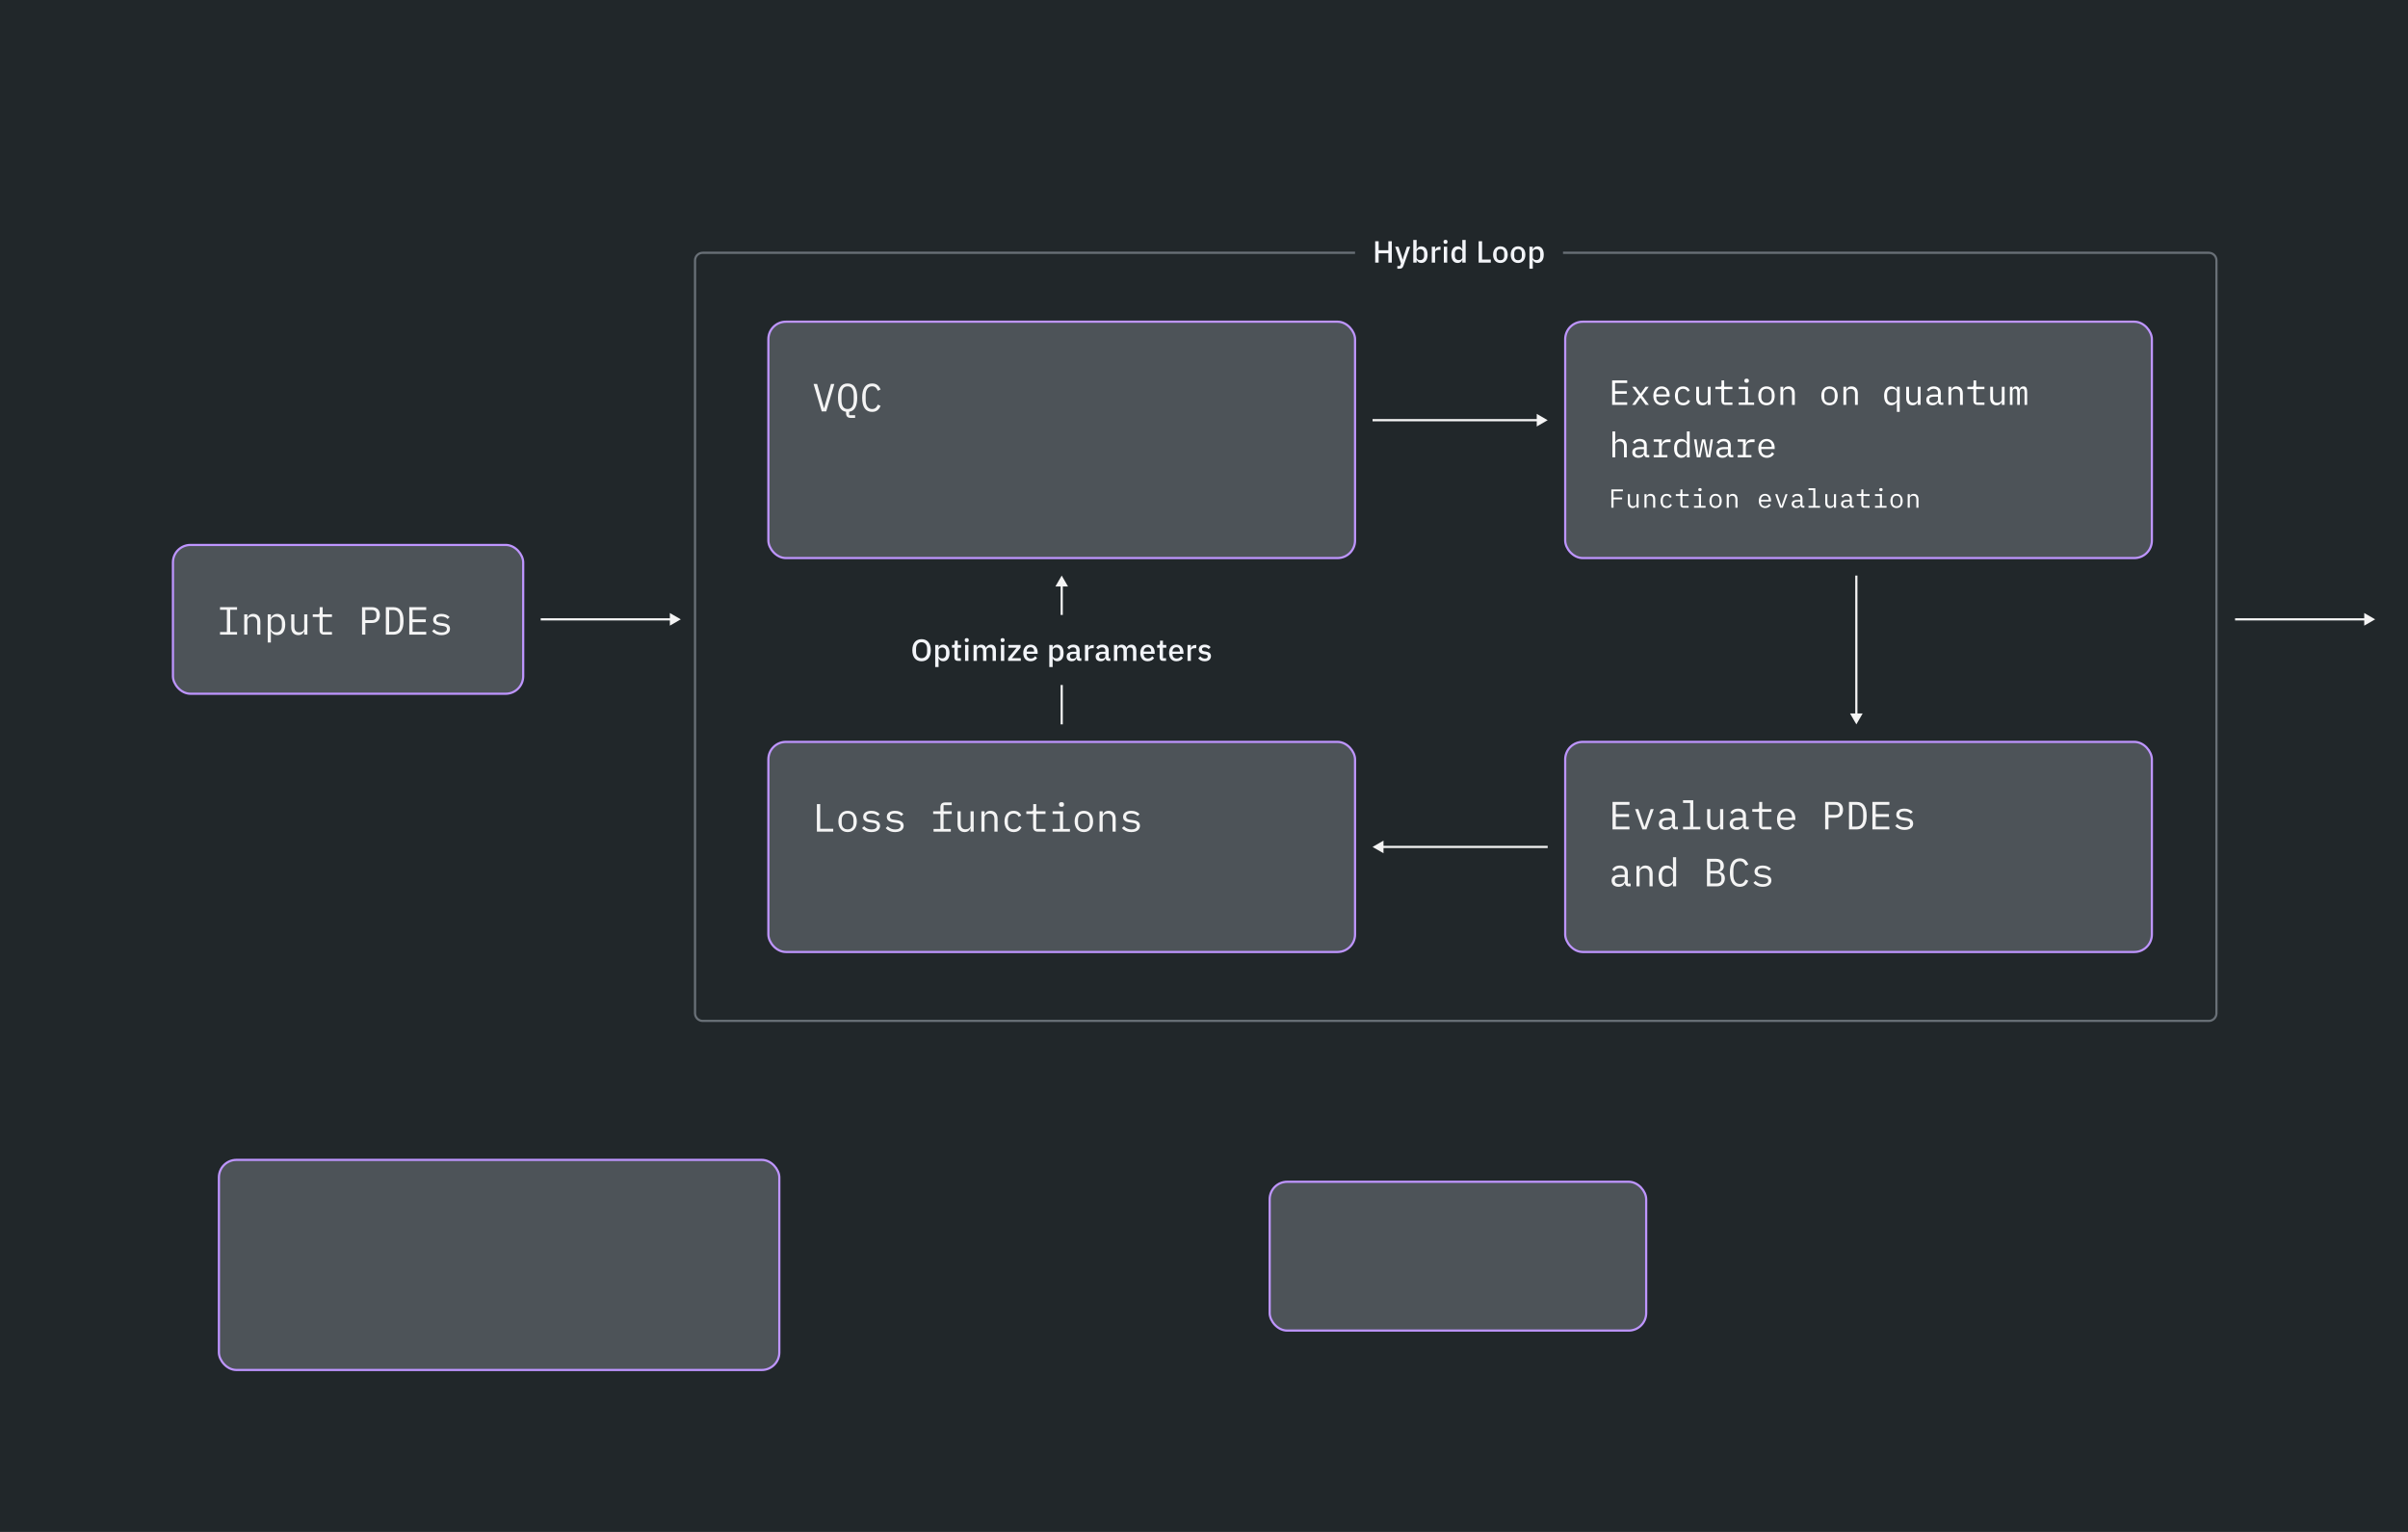 <svg xmlns="http://www.w3.org/2000/svg" width="1100" height="700" viewBox="0 0 1100 700" fill="none">
<rect width="1100" height="700" fill="#21272A"/>
<rect x="79" y="249" width="160" height="68" rx="8" fill="#4D5358"/>
<rect x="79" y="249" width="160" height="68" rx="8" stroke="#BE95FF"/>
<path d="M108.288 290H100.512V288.794H103.644V278.642H100.512V277.436H108.288V278.642H105.156V288.794H108.288V290ZM112.997 290H111.557V280.712H112.997V282.224H113.069C113.465 281.306 114.185 280.496 115.715 280.496C117.659 280.496 118.937 281.792 118.937 284.042V290H117.497V284.294C117.497 282.602 116.723 281.774 115.301 281.774C114.149 281.774 112.997 282.332 112.997 283.556V290ZM122.296 293.6V280.712H123.736V282.224H123.808C124.402 281.09 125.374 280.496 126.67 280.496C128.938 280.496 130.306 282.314 130.306 285.356C130.306 288.398 128.938 290.216 126.67 290.216C125.374 290.216 124.402 289.622 123.808 288.488H123.736V293.6H122.296ZM126.112 288.938C127.786 288.938 128.758 287.822 128.758 286.148V284.564C128.758 282.89 127.786 281.774 126.112 281.774C124.834 281.774 123.736 282.44 123.736 283.682V287.03C123.736 288.272 124.834 288.938 126.112 288.938ZM138.975 290V288.488H138.903C138.507 289.406 137.787 290.216 136.257 290.216C134.313 290.216 133.035 288.92 133.035 286.67V280.712H134.475V286.418C134.475 288.11 135.249 288.938 136.671 288.938C137.823 288.938 138.975 288.38 138.975 287.156V280.712H140.415V290H138.975ZM151.64 290H148.022C146.618 290 145.97 289.118 145.97 287.876V281.936H142.874V280.712H145.178C145.79 280.712 146.024 280.496 146.024 279.866V277.436H147.41V280.712H151.64V281.936H147.41V288.776H151.64V290ZM166.89 290H165.378V277.436H169.95C172.272 277.436 173.532 278.786 173.532 281.054C173.532 283.322 172.272 284.672 169.95 284.672H166.89V290ZM166.89 278.75V283.358H169.914C171.174 283.358 171.93 282.692 171.93 281.522V280.586C171.93 279.416 171.174 278.75 169.914 278.75H166.89ZM176.261 290V277.436H179.771C182.831 277.436 184.343 279.596 184.343 283.718C184.343 287.84 182.831 290 179.771 290H176.261ZM177.773 288.686H179.699C181.697 288.686 182.741 287.21 182.741 284.69V282.746C182.741 280.226 181.697 278.75 179.699 278.75H177.773V288.686ZM194.704 290H186.964V277.436H194.704V278.75H188.476V282.98H194.488V284.294H188.476V288.686H194.704V290ZM201.645 290.216C199.701 290.216 198.315 289.496 197.343 288.398L198.315 287.552C199.197 288.488 200.205 289.01 201.681 289.01C203.121 289.01 204.147 288.506 204.147 287.408C204.147 286.436 203.355 286.184 202.509 286.058L201.051 285.842C199.737 285.644 197.865 285.284 197.865 283.268C197.865 281.414 199.449 280.496 201.609 280.496C203.283 280.496 204.507 281.054 205.389 281.99L204.453 282.872C204.021 282.35 203.193 281.702 201.555 281.702C200.097 281.702 199.287 282.224 199.287 283.178C199.287 284.15 200.097 284.402 200.925 284.528L202.383 284.744C203.715 284.942 205.569 285.302 205.569 287.318C205.569 289.154 204.021 290.216 201.645 290.216Z" fill="#F4F4F4"/>
<rect x="351" y="147" width="268" height="108" rx="8" fill="#4D5358"/>
<rect x="351" y="147" width="268" height="108" rx="8" stroke="#BE95FF"/>
<path d="M377.426 188H375.374L371.648 175.436H373.25L375.032 181.718L376.382 186.47H376.472L377.822 181.718L379.604 175.436H381.152L377.426 188ZM390.631 189.728V190.952H388.525C387.121 190.952 386.473 190.07 386.473 188.828V188.162C383.917 187.82 382.801 185.48 382.801 181.718C382.801 177.614 384.133 175.22 387.193 175.22C390.253 175.22 391.585 177.614 391.585 181.718C391.585 185.48 390.451 187.82 387.913 188.162V189.728H390.631ZM387.193 186.902C389.191 186.902 389.983 185.264 389.983 182.744V180.692C389.983 178.172 389.191 176.534 387.193 176.534C385.195 176.534 384.403 178.172 384.403 180.692V182.744C384.403 185.264 385.195 186.902 387.193 186.902ZM398.4 188.216C395.34 188.216 393.846 185.894 393.846 181.718C393.846 177.542 395.34 175.22 398.4 175.22C400.704 175.22 401.658 176.606 402.27 177.974L400.974 178.568C400.524 177.452 399.93 176.534 398.4 176.534C396.402 176.534 395.448 178.172 395.448 180.692V182.744C395.448 185.264 396.402 186.902 398.4 186.902C399.93 186.902 400.524 185.984 400.974 184.868L402.27 185.462C401.658 186.83 400.704 188.216 398.4 188.216Z" fill="#F4F4F4"/>
<rect x="351" y="339" width="268" height="96" rx="8" fill="#4D5358"/>
<rect x="351" y="339" width="268" height="96" rx="8" stroke="#BE95FF"/>
<path d="M380.63 380H373.16V367.436H374.672V378.686H380.63V380ZM387.193 380.216C384.583 380.216 382.981 378.308 382.981 375.356C382.981 372.404 384.583 370.496 387.193 370.496C389.803 370.496 391.405 372.404 391.405 375.356C391.405 378.308 389.803 380.216 387.193 380.216ZM387.193 378.974C388.795 378.974 389.875 378.02 389.875 376.022V374.69C389.875 372.692 388.795 371.738 387.193 371.738C385.591 371.738 384.511 372.692 384.511 374.69V376.022C384.511 378.02 385.591 378.974 387.193 378.974ZM398.094 380.216C396.15 380.216 394.764 379.496 393.792 378.398L394.764 377.552C395.646 378.488 396.654 379.01 398.13 379.01C399.57 379.01 400.596 378.506 400.596 377.408C400.596 376.436 399.804 376.184 398.958 376.058L397.5 375.842C396.186 375.644 394.314 375.284 394.314 373.268C394.314 371.414 395.898 370.496 398.058 370.496C399.732 370.496 400.956 371.054 401.838 371.99L400.902 372.872C400.47 372.35 399.642 371.702 398.004 371.702C396.546 371.702 395.736 372.224 395.736 373.178C395.736 374.15 396.546 374.402 397.374 374.528L398.832 374.744C400.164 374.942 402.018 375.302 402.018 377.318C402.018 379.154 400.47 380.216 398.094 380.216ZM408.887 380.216C406.943 380.216 405.557 379.496 404.585 378.398L405.557 377.552C406.439 378.488 407.447 379.01 408.923 379.01C410.363 379.01 411.389 378.506 411.389 377.408C411.389 376.436 410.597 376.184 409.751 376.058L408.293 375.842C406.979 375.644 405.107 375.284 405.107 373.268C405.107 371.414 406.691 370.496 408.851 370.496C410.525 370.496 411.749 371.054 412.631 371.99L411.695 372.872C411.263 372.35 410.435 371.702 408.797 371.702C407.339 371.702 406.529 372.224 406.529 373.178C406.529 374.15 407.339 374.402 408.167 374.528L409.625 374.744C410.957 374.942 412.811 375.302 412.811 377.318C412.811 379.154 411.263 380.216 408.887 380.216ZM426.459 380V378.776H429.591V371.936H426.279V370.712H429.591V368.804C429.591 367.562 430.239 366.68 431.643 366.68H434.757V367.904H431.031V370.712H434.757V371.936H431.031V378.776H434.343V380H426.459ZM443.354 380V378.488H443.282C442.886 379.406 442.166 380.216 440.636 380.216C438.692 380.216 437.414 378.92 437.414 376.67V370.712H438.854V376.418C438.854 378.11 439.628 378.938 441.05 378.938C442.202 378.938 443.354 378.38 443.354 377.156V370.712H444.794V380H443.354ZM449.755 380H448.315V370.712H449.755V372.224H449.827C450.223 371.306 450.943 370.496 452.473 370.496C454.417 370.496 455.695 371.792 455.695 374.042V380H454.255V374.294C454.255 372.602 453.481 371.774 452.059 371.774C450.907 371.774 449.755 372.332 449.755 373.556V380ZM463.068 380.216C460.404 380.216 458.856 378.29 458.856 375.356C458.856 372.404 460.422 370.496 463.05 370.496C464.85 370.496 465.966 371.378 466.488 372.638L465.336 373.25C464.994 372.296 464.202 371.738 463.05 371.738C461.358 371.738 460.404 372.926 460.404 374.564V376.148C460.404 377.786 461.34 378.974 463.086 378.974C464.328 378.974 465.138 378.362 465.606 377.354L466.632 378.056C466.092 379.298 464.922 380.216 463.068 380.216ZM477.605 380H473.987C472.583 380 471.935 379.118 471.935 377.876V371.936H468.839V370.712H471.143C471.755 370.712 471.989 370.496 471.989 369.866V367.436H473.375V370.712H477.605V371.936H473.375V378.776H477.605V380ZM484.906 368.66C484.078 368.66 483.772 368.264 483.772 367.742V367.454C483.772 366.932 484.078 366.536 484.906 366.536C485.734 366.536 486.04 366.932 486.04 367.454V367.742C486.04 368.264 485.734 368.66 484.906 368.66ZM480.838 380V378.776H484.186V371.936H480.838V370.712H485.626V378.776H488.758V380H480.838ZM495.123 380.216C492.513 380.216 490.911 378.308 490.911 375.356C490.911 372.404 492.513 370.496 495.123 370.496C497.733 370.496 499.335 372.404 499.335 375.356C499.335 378.308 497.733 380.216 495.123 380.216ZM495.123 378.974C496.725 378.974 497.805 378.02 497.805 376.022V374.69C497.805 372.692 496.725 371.738 495.123 371.738C493.521 371.738 492.441 372.692 492.441 374.69V376.022C492.441 378.02 493.521 378.974 495.123 378.974ZM503.72 380H502.28V370.712H503.72V372.224H503.792C504.188 371.306 504.908 370.496 506.438 370.496C508.382 370.496 509.66 371.792 509.66 374.042V380H508.22V374.294C508.22 372.602 507.446 371.774 506.024 371.774C504.872 371.774 503.72 372.332 503.72 373.556V380ZM516.817 380.216C514.873 380.216 513.487 379.496 512.515 378.398L513.487 377.552C514.369 378.488 515.377 379.01 516.853 379.01C518.293 379.01 519.319 378.506 519.319 377.408C519.319 376.436 518.527 376.184 517.681 376.058L516.223 375.842C514.909 375.644 513.037 375.284 513.037 373.268C513.037 371.414 514.621 370.496 516.781 370.496C518.455 370.496 519.679 371.054 520.561 371.99L519.625 372.872C519.193 372.35 518.365 371.702 516.727 371.702C515.269 371.702 514.459 372.224 514.459 373.178C514.459 374.15 515.269 374.402 516.097 374.528L517.555 374.744C518.887 374.942 520.741 375.302 520.741 377.318C520.741 379.154 519.193 380.216 516.817 380.216Z" fill="#F4F4F4"/>
<rect x="580" y="540" width="172" height="68" rx="8" fill="#4D5358"/>
<rect x="580" y="540" width="172" height="68" rx="8" stroke="#BE95FF"/>
<path d="M1118.4 290.216C1115.34 290.216 1114.01 287.822 1114.01 283.718C1114.01 279.614 1115.34 277.22 1118.4 277.22C1121.46 277.22 1122.79 279.614 1122.79 283.718C1122.79 287.822 1121.46 290.216 1118.4 290.216ZM1118.4 288.902C1120.4 288.902 1121.19 287.264 1121.19 284.744V282.692C1121.19 280.172 1120.4 278.534 1118.4 278.534C1116.4 278.534 1115.61 280.172 1115.61 282.692V284.744C1115.61 287.264 1116.4 288.902 1118.4 288.902ZM1125.5 293.6V280.712H1126.94V282.224H1127.01C1127.61 281.09 1128.58 280.496 1129.88 280.496C1132.14 280.496 1133.51 282.314 1133.51 285.356C1133.51 288.398 1132.14 290.216 1129.88 290.216C1128.58 290.216 1127.61 289.622 1127.01 288.488H1126.94V293.6H1125.5ZM1129.32 288.938C1130.99 288.938 1131.96 287.822 1131.96 286.148V284.564C1131.96 282.89 1130.99 281.774 1129.32 281.774C1128.04 281.774 1126.94 282.44 1126.94 283.682V287.03C1126.94 288.272 1128.04 288.938 1129.32 288.938ZM1144.05 290H1140.44C1139.03 290 1138.38 289.118 1138.38 287.876V281.936H1135.29V280.712H1137.59C1138.2 280.712 1138.44 280.496 1138.44 279.866V277.436H1139.82V280.712H1144.05V281.936H1139.82V288.776H1144.05V290ZM1151.35 278.66C1150.53 278.66 1150.22 278.264 1150.22 277.742V277.454C1150.22 276.932 1150.53 276.536 1151.35 276.536C1152.18 276.536 1152.49 276.932 1152.49 277.454V277.742C1152.49 278.264 1152.18 278.66 1151.35 278.66ZM1147.29 290V288.776H1150.63V281.936H1147.29V280.712H1152.07V288.776H1155.21V290H1147.29ZM1158.48 290H1157.14V280.712H1158.48V281.792H1158.55C1158.84 281.072 1159.3 280.496 1160.33 280.496C1161.39 280.496 1161.91 281.09 1162.02 281.954H1162.08C1162.42 281.108 1162.99 280.496 1164.09 280.496C1165.6 280.496 1166 281.594 1166 283.556V290H1164.67V283.79C1164.67 282.206 1164.4 281.684 1163.53 281.684C1162.78 281.684 1162.24 282.188 1162.24 283.178V290H1160.91V283.79C1160.91 282.206 1160.64 281.684 1159.79 281.684C1159.02 281.684 1158.48 282.188 1158.48 283.178V290ZM1176.86 290H1175.87C1174.76 290 1174.33 289.352 1174.22 288.488H1174.13C1173.73 289.55 1172.85 290.216 1171.34 290.216C1169.39 290.216 1168.15 289.136 1168.15 287.39C1168.15 285.68 1169.36 284.69 1172.15 284.69H1174.13V283.772C1174.13 282.422 1173.32 281.72 1171.91 281.72C1170.67 281.72 1169.92 282.242 1169.43 283.088L1168.46 282.368C1168.93 281.396 1170.11 280.496 1172 280.496C1174.18 280.496 1175.57 281.666 1175.57 283.628V288.74H1176.86V290ZM1171.59 289.01C1173.07 289.01 1174.13 288.254 1174.13 287.3V285.77H1172.15C1170.44 285.77 1169.66 286.274 1169.66 287.174V287.552C1169.66 288.506 1170.4 289.01 1171.59 289.01ZM1179.2 290V288.776H1182.44V277.904H1179.2V276.68H1183.88V288.776H1187.12V290H1179.2ZM1205.77 290H1203.72L1199.99 277.436H1201.59L1203.38 283.718L1204.73 288.47H1204.82L1206.17 283.718L1207.95 277.436H1209.5L1205.77 290ZM1218.97 291.728V292.952H1216.87C1215.46 292.952 1214.82 292.07 1214.82 290.828V290.162C1212.26 289.82 1211.14 287.48 1211.14 283.718C1211.14 279.614 1212.48 277.22 1215.54 277.22C1218.6 277.22 1219.93 279.614 1219.93 283.718C1219.93 287.48 1218.79 289.82 1216.26 290.162V291.728H1218.97ZM1215.54 288.902C1217.53 288.902 1218.33 287.264 1218.33 284.744V282.692C1218.33 280.172 1217.53 278.534 1215.54 278.534C1213.54 278.534 1212.75 280.172 1212.75 282.692V284.744C1212.75 287.264 1213.54 288.902 1215.54 288.902ZM1226.74 290.216C1223.68 290.216 1222.19 287.894 1222.19 283.718C1222.19 279.542 1223.68 277.22 1226.74 277.22C1229.05 277.22 1230 278.606 1230.61 279.974L1229.32 280.568C1228.87 279.452 1228.27 278.534 1226.74 278.534C1224.75 278.534 1223.79 280.172 1223.79 282.692V284.744C1223.79 287.264 1224.75 288.902 1226.74 288.902C1228.27 288.902 1228.87 287.984 1229.32 286.868L1230.61 287.462C1230 288.83 1229.05 290.216 1226.74 290.216Z" fill="#F4F4F4" style="translate: -505px 290px;"/>
<rect x="100" y="530" width="256" height="96" rx="8" fill="#4D5358"/>
<rect x="100" y="530" width="256" height="96" rx="8" stroke="#BE95FF"/>
<path d="M1498.4 275.216C1495.34 275.216 1494.01 272.822 1494.01 268.718C1494.01 264.614 1495.34 262.22 1498.4 262.22C1501.46 262.22 1502.79 264.614 1502.79 268.718C1502.79 272.822 1501.46 275.216 1498.4 275.216ZM1498.4 273.902C1500.4 273.902 1501.19 272.264 1501.19 269.744V267.692C1501.19 265.172 1500.4 263.534 1498.4 263.534C1496.4 263.534 1495.61 265.172 1495.61 267.692V269.744C1495.61 272.264 1496.4 273.902 1498.4 273.902ZM1505.23 262.436H1506.74V269.978C1506.74 272.408 1506.83 273.902 1509.19 273.902C1511.55 273.902 1511.64 272.408 1511.64 269.978V262.436H1513.15V269.618C1513.15 273.344 1512.61 275.216 1509.19 275.216C1505.77 275.216 1505.23 273.344 1505.23 269.618V262.436ZM1524.94 263.75H1520.74V275H1519.23V263.75H1515.04V262.436H1524.94V263.75ZM1528.51 275H1527V262.436H1531.57C1533.89 262.436 1535.15 263.786 1535.15 266.054C1535.15 268.322 1533.89 269.672 1531.57 269.672H1528.51V275ZM1528.51 263.75V268.358H1531.53C1532.79 268.358 1533.55 267.692 1533.55 266.522V265.586C1533.55 264.416 1532.79 263.75 1531.53 263.75H1528.51ZM1537.61 262.436H1539.12V269.978C1539.12 272.408 1539.21 273.902 1541.57 273.902C1543.93 273.902 1544.02 272.408 1544.02 269.978V262.436H1545.53V269.618C1545.53 273.344 1544.99 275.216 1541.57 275.216C1538.15 275.216 1537.61 273.344 1537.61 269.618V262.436ZM1557.31 263.75H1553.12V275H1551.61V263.75H1547.41V262.436H1557.31V263.75ZM1563.16 275.162C1562.19 275.162 1561.83 274.694 1561.83 274.082V273.758C1561.83 273.146 1562.19 272.678 1563.16 272.678C1564.13 272.678 1564.49 273.146 1564.49 273.758V274.082C1564.49 274.694 1564.13 275.162 1563.16 275.162ZM1563.16 268.034C1562.19 268.034 1561.83 267.566 1561.83 266.954V266.63C1561.83 266.018 1562.19 265.55 1563.16 265.55C1564.13 265.55 1564.49 266.018 1564.49 266.63V266.954C1564.49 267.566 1564.13 268.034 1563.16 268.034ZM1498.36 301.216C1496.11 301.216 1494.75 300.298 1493.81 299.002L1494.91 298.102C1495.88 299.326 1496.91 299.92 1498.42 299.92C1500.24 299.92 1501.23 299.038 1501.23 297.526C1501.23 296.302 1500.6 295.654 1498.89 295.366L1497.48 295.132C1495.02 294.718 1494.24 293.296 1494.24 291.712C1494.24 289.408 1495.88 288.22 1498.44 288.22C1500.43 288.22 1501.8 288.94 1502.65 290.146L1501.59 291.064C1500.88 290.146 1499.98 289.516 1498.42 289.516C1496.73 289.516 1495.77 290.254 1495.77 291.676C1495.77 292.792 1496.35 293.512 1498.13 293.818L1499.48 294.052C1501.95 294.484 1502.76 295.852 1502.76 297.49C1502.76 299.812 1501.15 301.216 1498.36 301.216ZM1509.19 301.216C1506.58 301.216 1504.98 299.308 1504.98 296.356C1504.98 293.404 1506.58 291.496 1509.19 291.496C1511.8 291.496 1513.4 293.404 1513.4 296.356C1513.4 299.308 1511.8 301.216 1509.19 301.216ZM1509.19 299.974C1510.79 299.974 1511.87 299.02 1511.87 297.022V295.69C1511.87 293.692 1510.79 292.738 1509.19 292.738C1507.59 292.738 1506.51 293.692 1506.51 295.69V297.022C1506.51 299.02 1507.59 299.974 1509.19 299.974ZM1516.03 301V299.776H1519.27V288.904H1516.03V287.68H1520.71V299.776H1523.95V301H1516.03ZM1532.97 301V299.488H1532.9C1532.51 300.406 1531.79 301.216 1530.26 301.216C1528.31 301.216 1527.03 299.92 1527.03 297.67V291.712H1528.47V297.418C1528.47 299.11 1529.25 299.938 1530.67 299.938C1531.82 299.938 1532.97 299.38 1532.97 298.156V291.712H1534.41V301H1532.97ZM1545.64 301H1542.02C1540.62 301 1539.97 300.118 1539.97 298.876V292.936H1536.87V291.712H1539.18C1539.79 291.712 1540.02 291.496 1540.02 290.866V288.436H1541.41V291.712H1545.64V292.936H1541.41V299.776H1545.64V301ZM1552.94 289.66C1552.11 289.66 1551.81 289.264 1551.81 288.742V288.454C1551.81 287.932 1552.11 287.536 1552.94 287.536C1553.77 287.536 1554.07 287.932 1554.07 288.454V288.742C1554.07 289.264 1553.77 289.66 1552.94 289.66ZM1548.87 301V299.776H1552.22V292.936H1548.87V291.712H1553.66V299.776H1556.79V301H1548.87ZM1563.16 301.216C1560.55 301.216 1558.95 299.308 1558.95 296.356C1558.95 293.404 1560.55 291.496 1563.16 291.496C1565.77 291.496 1567.37 293.404 1567.37 296.356C1567.37 299.308 1565.77 301.216 1563.16 301.216ZM1563.16 299.974C1564.76 299.974 1565.84 299.02 1565.84 297.022V295.69C1565.84 293.692 1564.76 292.738 1563.16 292.738C1561.56 292.738 1560.48 293.692 1560.48 295.69V297.022C1560.48 299.02 1561.56 299.974 1563.16 299.974ZM1571.75 301H1570.31V291.712H1571.75V293.224H1571.83C1572.22 292.306 1572.94 291.496 1574.47 291.496C1576.42 291.496 1577.69 292.792 1577.69 295.042V301H1576.25V295.294C1576.25 293.602 1575.48 292.774 1574.06 292.774C1572.91 292.774 1571.75 293.332 1571.75 294.556V301ZM1591.63 301V299.776H1594.76V292.936H1591.45V291.712H1594.76V289.804C1594.76 288.562 1595.41 287.68 1596.81 287.68H1599.93V288.904H1596.2V291.712H1599.93V292.936H1596.2V299.776H1599.51V301H1591.63ZM1608.53 301V299.488H1608.45C1608.06 300.406 1607.34 301.216 1605.81 301.216C1603.86 301.216 1602.59 299.92 1602.59 297.67V291.712H1604.03V297.418C1604.03 299.11 1604.8 299.938 1606.22 299.938C1607.37 299.938 1608.53 299.38 1608.53 298.156V291.712H1609.97V301H1608.53ZM1614.93 301H1613.49V291.712H1614.93V293.224H1615C1615.39 292.306 1616.11 291.496 1617.64 291.496C1619.59 291.496 1620.87 292.792 1620.87 295.042V301H1619.43V295.294C1619.43 293.602 1618.65 292.774 1617.23 292.774C1616.08 292.774 1614.93 293.332 1614.93 294.556V301ZM1628.24 301.216C1625.58 301.216 1624.03 299.29 1624.03 296.356C1624.03 293.404 1625.59 291.496 1628.22 291.496C1630.02 291.496 1631.14 292.378 1631.66 293.638L1630.51 294.25C1630.17 293.296 1629.37 292.738 1628.22 292.738C1626.53 292.738 1625.58 293.926 1625.58 295.564V297.148C1625.58 298.786 1626.51 299.974 1628.26 299.974C1629.5 299.974 1630.31 299.362 1630.78 298.354L1631.8 299.056C1631.26 300.298 1630.09 301.216 1628.24 301.216ZM1642.78 301H1639.16C1637.75 301 1637.11 300.118 1637.11 298.876V292.936H1634.01V291.712H1636.31C1636.93 291.712 1637.16 291.496 1637.16 290.866V288.436H1638.55V291.712H1642.78V292.936H1638.55V299.776H1642.78V301ZM1650.08 289.66C1649.25 289.66 1648.94 289.264 1648.94 288.742V288.454C1648.94 287.932 1649.25 287.536 1650.08 287.536C1650.91 287.536 1651.21 287.932 1651.21 288.454V288.742C1651.21 289.264 1650.91 289.66 1650.08 289.66ZM1646.01 301V299.776H1649.36V292.936H1646.01V291.712H1650.8V299.776H1653.93V301H1646.01ZM1660.29 301.216C1657.68 301.216 1656.08 299.308 1656.08 296.356C1656.08 293.404 1657.68 291.496 1660.29 291.496C1662.9 291.496 1664.51 293.404 1664.51 296.356C1664.51 299.308 1662.9 301.216 1660.29 301.216ZM1660.29 299.974C1661.9 299.974 1662.98 299.02 1662.98 297.022V295.69C1662.98 293.692 1661.9 292.738 1660.29 292.738C1658.69 292.738 1657.61 293.692 1657.61 295.69V297.022C1657.61 299.02 1658.69 299.974 1660.29 299.974ZM1668.89 301H1667.45V291.712H1668.89V293.224H1668.96C1669.36 292.306 1670.08 291.496 1671.61 291.496C1673.55 291.496 1674.83 292.792 1674.83 295.042V301H1673.39V295.294C1673.39 293.602 1672.62 292.774 1671.2 292.774C1670.04 292.774 1668.89 293.332 1668.89 294.556V301ZM1681.99 301.216C1680.04 301.216 1678.66 300.496 1677.69 299.398L1678.66 298.552C1679.54 299.488 1680.55 300.01 1682.02 300.01C1683.46 300.01 1684.49 299.506 1684.49 298.408C1684.49 297.436 1683.7 297.184 1682.85 297.058L1681.39 296.842C1680.08 296.644 1678.21 296.284 1678.21 294.268C1678.21 292.414 1679.79 291.496 1681.95 291.496C1683.63 291.496 1684.85 292.054 1685.73 292.99L1684.8 293.872C1684.36 293.35 1683.54 292.702 1681.9 292.702C1680.44 292.702 1679.63 293.224 1679.63 294.178C1679.63 295.15 1680.44 295.402 1681.27 295.528L1682.73 295.744C1684.06 295.942 1685.91 296.302 1685.91 298.318C1685.91 300.154 1684.36 301.216 1681.99 301.216Z" fill="#F4F4F4" style="translate: -1365px 290px;"/>
<rect x="715" y="147" width="268" height="108" rx="8" fill="#4D5358"/>
<rect x="715" y="147" width="268" height="108" rx="8" stroke="#BE95FF"/>
<path d="M743.32 185H736.44V173.832H743.32V175H737.784V178.76H743.128V179.928H737.784V183.832H743.32V185ZM747.042 185H745.57L748.642 180.808L745.65 176.744H747.186L748.434 178.488L749.426 179.864H749.49L750.45 178.488L751.682 176.744H753.154L750.13 180.792L753.234 185H751.698L750.306 183.064L749.362 181.752H749.298L748.386 183.064L747.042 185ZM759.132 185.192C756.764 185.192 755.26 183.496 755.26 180.888C755.26 178.248 756.812 176.552 759.052 176.552C761.276 176.552 762.716 178.248 762.716 180.584V181.192H756.604V181.576C756.604 183.032 757.58 184.088 759.132 184.088C760.236 184.088 761.068 183.544 761.5 182.648L762.444 183.288C761.948 184.392 760.764 185.192 759.132 185.192ZM759.052 177.608C757.644 177.608 756.604 178.68 756.604 180.12V180.232H761.34V180.056C761.34 178.6 760.412 177.608 759.052 177.608ZM768.869 185.192C766.501 185.192 765.125 183.48 765.125 180.872C765.125 178.248 766.517 176.552 768.853 176.552C770.453 176.552 771.445 177.336 771.909 178.456L770.885 179C770.581 178.152 769.877 177.656 768.853 177.656C767.349 177.656 766.501 178.712 766.501 180.168V181.576C766.501 183.032 767.333 184.088 768.885 184.088C769.989 184.088 770.709 183.544 771.125 182.648L772.037 183.272C771.557 184.376 770.517 185.192 768.869 185.192ZM780.127 185V183.656H780.063C779.711 184.472 779.071 185.192 777.711 185.192C775.983 185.192 774.847 184.04 774.847 182.04V176.744H776.127V181.816C776.127 183.32 776.815 184.056 778.079 184.056C779.103 184.056 780.127 183.56 780.127 182.472V176.744H781.407V185H780.127ZM791.385 185H788.169C786.921 185 786.345 184.216 786.345 183.112V177.832H783.593V176.744H785.641C786.185 176.744 786.393 176.552 786.393 175.992V173.832H787.625V176.744H791.385V177.832H787.625V183.912H791.385V185ZM797.875 174.92C797.139 174.92 796.867 174.568 796.867 174.104V173.848C796.867 173.384 797.139 173.032 797.875 173.032C798.611 173.032 798.883 173.384 798.883 173.848V174.104C798.883 174.568 798.611 174.92 797.875 174.92ZM794.259 185V183.912H797.235V177.832H794.259V176.744H798.515V183.912H801.299V185H794.259ZM806.956 185.192C804.636 185.192 803.212 183.496 803.212 180.872C803.212 178.248 804.636 176.552 806.956 176.552C809.276 176.552 810.7 178.248 810.7 180.872C810.7 183.496 809.276 185.192 806.956 185.192ZM806.956 184.088C808.38 184.088 809.34 183.24 809.34 181.464V180.28C809.34 178.504 808.38 177.656 806.956 177.656C805.532 177.656 804.572 178.504 804.572 180.28V181.464C804.572 183.24 805.532 184.088 806.956 184.088ZM814.598 185H813.318V176.744H814.598V178.088H814.662C815.014 177.272 815.654 176.552 817.014 176.552C818.742 176.552 819.878 177.704 819.878 179.704V185H818.598V179.928C818.598 178.424 817.91 177.688 816.646 177.688C815.622 177.688 814.598 178.184 814.598 179.272V185ZM835.738 185.192C833.418 185.192 831.993 183.496 831.993 180.872C831.993 178.248 833.418 176.552 835.738 176.552C838.058 176.552 839.482 178.248 839.482 180.872C839.482 183.496 838.058 185.192 835.738 185.192ZM835.738 184.088C837.162 184.088 838.122 183.24 838.122 181.464V180.28C838.122 178.504 837.162 177.656 835.738 177.656C834.314 177.656 833.354 178.504 833.354 180.28V181.464C833.354 183.24 834.314 184.088 835.738 184.088ZM843.379 185H842.099V176.744H843.379V178.088H843.443C843.795 177.272 844.435 176.552 845.795 176.552C847.523 176.552 848.659 177.704 848.659 179.704V185H847.379V179.928C847.379 178.424 846.691 177.688 845.427 177.688C844.403 177.688 843.379 178.184 843.379 179.272V185ZM866.519 188.2V183.656H866.455C865.927 184.664 865.063 185.192 863.911 185.192C861.895 185.192 860.679 183.576 860.679 180.872C860.679 178.168 861.895 176.552 863.911 176.552C865.063 176.552 865.927 177.08 866.455 178.088H866.519V176.744H867.799V188.2H866.519ZM864.407 184.056C865.543 184.056 866.519 183.464 866.519 182.36V179.384C866.519 178.28 865.543 177.688 864.407 177.688C862.919 177.688 862.055 178.68 862.055 180.168V181.576C862.055 183.064 862.919 184.056 864.407 184.056ZM876.065 185V183.656H876.001C875.649 184.472 875.009 185.192 873.649 185.192C871.921 185.192 870.785 184.04 870.785 182.04V176.744H872.065V181.816C872.065 183.32 872.753 184.056 874.016 184.056C875.041 184.056 876.065 183.56 876.065 182.472V176.744H877.345V185H876.065ZM887.706 185H886.826C885.834 185 885.45 184.424 885.354 183.656H885.274C884.922 184.6 884.138 185.192 882.794 185.192C881.066 185.192 879.962 184.232 879.962 182.68C879.962 181.16 881.034 180.28 883.514 180.28H885.274V179.464C885.274 178.264 884.554 177.64 883.306 177.64C882.202 177.64 881.53 178.104 881.098 178.856L880.234 178.216C880.65 177.352 881.706 176.552 883.386 176.552C885.322 176.552 886.554 177.592 886.554 179.336V183.88H887.706V185ZM883.018 184.12C884.33 184.12 885.274 183.448 885.274 182.6V181.24H883.514C881.994 181.24 881.306 181.688 881.306 182.488V182.824C881.306 183.672 881.962 184.12 883.018 184.12ZM891.348 185H890.068V176.744H891.348V178.088H891.412C891.764 177.272 892.404 176.552 893.764 176.552C895.492 176.552 896.628 177.704 896.628 179.704V185H895.348V179.928C895.348 178.424 894.66 177.688 893.396 177.688C892.372 177.688 891.348 178.184 891.348 179.272V185ZM906.51 185H903.294C902.046 185 901.47 184.216 901.47 183.112V177.832H898.718V176.744H900.766C901.31 176.744 901.518 176.552 901.518 175.992V173.832H902.75V176.744H906.51V177.832H902.75V183.912H906.51V185ZM914.44 185V183.656H914.376C914.024 184.472 913.384 185.192 912.024 185.192C910.296 185.192 909.16 184.04 909.16 182.04V176.744H910.44V181.816C910.44 183.32 911.128 184.056 912.391 184.056C913.416 184.056 914.44 183.56 914.44 182.472V176.744H915.72V185H914.44ZM919.329 185H918.145V176.744H919.329V177.704H919.393C919.649 177.064 920.065 176.552 920.977 176.552C921.921 176.552 922.385 177.08 922.481 177.848H922.529C922.833 177.096 923.345 176.552 924.321 176.552C925.665 176.552 926.017 177.528 926.017 179.272V185H924.833V179.48C924.833 178.072 924.593 177.608 923.825 177.608C923.153 177.608 922.673 178.056 922.673 178.936V185H921.489V179.48C921.489 178.072 921.249 177.608 920.497 177.608C919.809 177.608 919.329 178.056 919.329 178.936V185ZM736.568 209V197.16H737.848V202.088H737.912C738.264 201.272 738.904 200.552 740.264 200.552C741.992 200.552 743.128 201.704 743.128 203.704V209H741.848V203.928C741.848 202.424 741.16 201.688 739.896 201.688C738.872 201.688 737.848 202.184 737.848 203.272V209H736.568ZM753.394 209H752.514C751.522 209 751.138 208.424 751.042 207.656H750.962C750.61 208.6 749.826 209.192 748.482 209.192C746.754 209.192 745.65 208.232 745.65 206.68C745.65 205.16 746.722 204.28 749.202 204.28H750.962V203.464C750.962 202.264 750.242 201.64 748.994 201.64C747.89 201.64 747.218 202.104 746.786 202.856L745.922 202.216C746.338 201.352 747.394 200.552 749.074 200.552C751.01 200.552 752.242 201.592 752.242 203.336V207.88H753.394V209ZM748.706 208.12C750.018 208.12 750.962 207.448 750.962 206.6V205.24H749.202C747.682 205.24 746.994 205.688 746.994 206.488V206.824C746.994 207.672 747.65 208.12 748.706 208.12ZM755.42 209V207.912H757.836V201.832H755.42V200.744H759.116V202.824H759.196C759.516 201.736 760.252 200.744 761.98 200.744H763.132V202.024H761.58C759.964 202.024 759.116 203.064 759.116 204.344V207.912H761.692V209H755.42ZM770.581 209V207.656H770.517C769.989 208.664 769.125 209.192 767.973 209.192C765.957 209.192 764.741 207.576 764.741 204.872C764.741 202.168 765.957 200.552 767.973 200.552C769.125 200.552 769.989 201.08 770.517 202.088H770.581V197.16H771.861V209H770.581ZM768.469 208.056C769.605 208.056 770.581 207.464 770.581 206.36V203.384C770.581 202.28 769.605 201.688 768.469 201.688C766.981 201.688 766.117 202.68 766.117 204.168V205.576C766.117 207.064 766.981 208.056 768.469 208.056ZM775.119 209L773.855 200.744H774.991L775.935 207.88H776.079L777.487 200.744H778.895L780.303 207.88H780.447L781.391 200.744H782.495L781.231 209H779.567L778.255 202.088H778.127L776.783 209H775.119ZM791.769 209H790.889C789.897 209 789.513 208.424 789.417 207.656H789.337C788.985 208.6 788.201 209.192 786.857 209.192C785.129 209.192 784.025 208.232 784.025 206.68C784.025 205.16 785.097 204.28 787.577 204.28H789.337V203.464C789.337 202.264 788.617 201.64 787.369 201.64C786.265 201.64 785.593 202.104 785.161 202.856L784.297 202.216C784.713 201.352 785.769 200.552 787.449 200.552C789.385 200.552 790.617 201.592 790.617 203.336V207.88H791.769V209ZM787.081 208.12C788.393 208.12 789.337 207.448 789.337 206.6V205.24H787.577C786.057 205.24 785.369 205.688 785.369 206.488V206.824C785.369 207.672 786.025 208.12 787.081 208.12ZM793.795 209V207.912H796.211V201.832H793.795V200.744H797.491V202.824H797.571C797.891 201.736 798.627 200.744 800.355 200.744H801.507V202.024H799.955C798.339 202.024 797.491 203.064 797.491 204.344V207.912H800.067V209H793.795ZM807.1 209.192C804.732 209.192 803.228 207.496 803.228 204.888C803.228 202.248 804.78 200.552 807.02 200.552C809.244 200.552 810.684 202.248 810.684 204.584V205.192H804.572V205.576C804.572 207.032 805.548 208.088 807.1 208.088C808.204 208.088 809.036 207.544 809.468 206.648L810.412 207.288C809.916 208.392 808.732 209.192 807.1 209.192ZM807.02 201.608C805.612 201.608 804.572 202.68 804.572 204.12V204.232H809.308V204.056C809.308 202.6 808.38 201.608 807.02 201.608Z" fill="white"/>
<path d="M737.088 232H736.08V223.624H741.36V224.5H737.088V227.32H741V228.196H737.088V232ZM747.579 232V230.992H747.531C747.267 231.604 746.787 232.144 745.767 232.144C744.471 232.144 743.619 231.28 743.619 229.78V225.808H744.579V229.612C744.579 230.74 745.095 231.292 746.043 231.292C746.811 231.292 747.579 230.92 747.579 230.104V225.808H748.539V232H747.579ZM752.167 232H751.207V225.808H752.167V226.816H752.215C752.479 226.204 752.959 225.664 753.979 225.664C755.275 225.664 756.127 226.528 756.127 228.028V232H755.167V228.196C755.167 227.068 754.651 226.516 753.703 226.516C752.935 226.516 752.167 226.888 752.167 227.704V232ZM761.362 232.144C759.586 232.144 758.554 230.86 758.554 228.904C758.554 226.936 759.598 225.664 761.35 225.664C762.55 225.664 763.294 226.252 763.642 227.092L762.874 227.5C762.646 226.864 762.118 226.492 761.35 226.492C760.222 226.492 759.586 227.284 759.586 228.376V229.432C759.586 230.524 760.21 231.316 761.374 231.316C762.202 231.316 762.742 230.908 763.054 230.236L763.738 230.704C763.378 231.532 762.598 232.144 761.362 232.144ZM771.373 232H768.961C768.025 232 767.593 231.412 767.593 230.584V226.624H765.529V225.808H767.065C767.473 225.808 767.629 225.664 767.629 225.244V223.624H768.553V225.808H771.373V226.624H768.553V231.184H771.373V232ZM776.561 224.44C776.009 224.44 775.805 224.176 775.805 223.828V223.636C775.805 223.288 776.009 223.024 776.561 223.024C777.113 223.024 777.317 223.288 777.317 223.636V223.828C777.317 224.176 777.113 224.44 776.561 224.44ZM773.849 232V231.184H776.081V226.624H773.849V225.808H777.041V231.184H779.129V232H773.849ZM783.692 232.144C781.952 232.144 780.884 230.872 780.884 228.904C780.884 226.936 781.952 225.664 783.692 225.664C785.432 225.664 786.5 226.936 786.5 228.904C786.5 230.872 785.432 232.144 783.692 232.144ZM783.692 231.316C784.76 231.316 785.48 230.68 785.48 229.348V228.46C785.48 227.128 784.76 226.492 783.692 226.492C782.624 226.492 781.904 227.128 781.904 228.46V229.348C781.904 230.68 782.624 231.316 783.692 231.316ZM789.743 232H788.783V225.808H789.743V226.816H789.791C790.055 226.204 790.535 225.664 791.555 225.664C792.851 225.664 793.703 226.528 793.703 228.028V232H792.743V228.196C792.743 227.068 792.227 226.516 791.279 226.516C790.511 226.516 789.743 226.888 789.743 227.704V232ZM806.346 232.144C804.57 232.144 803.442 230.872 803.442 228.916C803.442 226.936 804.606 225.664 806.286 225.664C807.954 225.664 809.034 226.936 809.034 228.688V229.144H804.45V229.432C804.45 230.524 805.182 231.316 806.346 231.316C807.174 231.316 807.798 230.908 808.122 230.236L808.83 230.716C808.458 231.544 807.57 232.144 806.346 232.144ZM806.286 226.456C805.23 226.456 804.45 227.26 804.45 228.34V228.424H808.002V228.292C808.002 227.2 807.306 226.456 806.286 226.456ZM814.365 232H813.141L810.921 225.808H811.893L812.781 228.4L813.741 231.196H813.789L814.749 228.4L815.637 225.808H816.585L814.365 232ZM824.268 232H823.608C822.864 232 822.576 231.568 822.504 230.992H822.444C822.18 231.7 821.592 232.144 820.584 232.144C819.288 232.144 818.46 231.424 818.46 230.26C818.46 229.12 819.264 228.46 821.124 228.46H822.444V227.848C822.444 226.948 821.904 226.48 820.968 226.48C820.14 226.48 819.636 226.828 819.312 227.392L818.664 226.912C818.976 226.264 819.768 225.664 821.028 225.664C822.48 225.664 823.404 226.444 823.404 227.752V231.16H824.268V232ZM820.752 231.34C821.736 231.34 822.444 230.836 822.444 230.2V229.18H821.124C819.984 229.18 819.468 229.516 819.468 230.116V230.368C819.468 231.004 819.96 231.34 820.752 231.34ZM826.144 232V231.184H828.304V223.936H826.144V223.12H829.264V231.184H831.424V232H826.144ZM837.763 232V230.992H837.715C837.451 231.604 836.971 232.144 835.951 232.144C834.655 232.144 833.803 231.28 833.803 229.78V225.808H834.763V229.612C834.763 230.74 835.279 231.292 836.227 231.292C836.995 231.292 837.763 230.92 837.763 230.104V225.808H838.723V232H837.763ZM846.814 232H846.154C845.41 232 845.122 231.568 845.05 230.992H844.99C844.726 231.7 844.138 232.144 843.13 232.144C841.834 232.144 841.006 231.424 841.006 230.26C841.006 229.12 841.81 228.46 843.67 228.46H844.99V227.848C844.99 226.948 844.45 226.48 843.514 226.48C842.686 226.48 842.182 226.828 841.858 227.392L841.21 226.912C841.522 226.264 842.314 225.664 843.574 225.664C845.026 225.664 845.95 226.444 845.95 227.752V231.16H846.814V232ZM843.298 231.34C844.282 231.34 844.99 230.836 844.99 230.2V229.18H843.67C842.53 229.18 842.014 229.516 842.014 230.116V230.368C842.014 231.004 842.506 231.34 843.298 231.34ZM854.042 232H851.63C850.694 232 850.262 231.412 850.262 230.584V226.624H848.198V225.808H849.734C850.142 225.808 850.298 225.664 850.298 225.244V223.624H851.222V225.808H854.042V226.624H851.222V231.184H854.042V232ZM859.229 224.44C858.677 224.44 858.473 224.176 858.473 223.828V223.636C858.473 223.288 858.677 223.024 859.229 223.024C859.781 223.024 859.985 223.288 859.985 223.636V223.828C859.985 224.176 859.781 224.44 859.229 224.44ZM856.517 232V231.184H858.749V226.624H856.517V225.808H859.709V231.184H861.797V232H856.517ZM866.36 232.144C864.62 232.144 863.552 230.872 863.552 228.904C863.552 226.936 864.62 225.664 866.36 225.664C868.1 225.664 869.168 226.936 869.168 228.904C869.168 230.872 868.1 232.144 866.36 232.144ZM866.36 231.316C867.428 231.316 868.148 230.68 868.148 229.348V228.46C868.148 227.128 867.428 226.492 866.36 226.492C865.292 226.492 864.572 227.128 864.572 228.46V229.348C864.572 230.68 865.292 231.316 866.36 231.316ZM872.412 232H871.452V225.808H872.412V226.816H872.46C872.724 226.204 873.204 225.664 874.224 225.664C875.52 225.664 876.372 226.528 876.372 228.028V232H875.412V228.196C875.412 227.068 874.896 226.516 873.948 226.516C873.18 226.516 872.412 226.888 872.412 227.704V232Z" fill="white"/>
<rect x="715" y="339" width="268" height="96" rx="8" fill="#4D5358"/>
<rect x="715" y="339" width="268" height="96" rx="8" stroke="#BE95FF"/>
<path d="M744.36 379H736.62V366.436H744.36V367.75H738.132V371.98H744.144V373.294H738.132V377.686H744.36V379ZM752.111 379H750.275L746.945 369.712H748.403L749.735 373.6L751.175 377.794H751.247L752.687 373.6L754.019 369.712H755.441L752.111 379ZM766.486 379H765.496C764.38 379 763.948 378.352 763.84 377.488H763.75C763.354 378.55 762.472 379.216 760.96 379.216C759.016 379.216 757.774 378.136 757.774 376.39C757.774 374.68 758.98 373.69 761.77 373.69H763.75V372.772C763.75 371.422 762.94 370.72 761.536 370.72C760.294 370.72 759.538 371.242 759.052 372.088L758.08 371.368C758.548 370.396 759.736 369.496 761.626 369.496C763.804 369.496 765.19 370.666 765.19 372.628V377.74H766.486V379ZM761.212 378.01C762.688 378.01 763.75 377.254 763.75 376.3V374.77H761.77C760.06 374.77 759.286 375.274 759.286 376.174V376.552C759.286 377.506 760.024 378.01 761.212 378.01ZM768.819 379V377.776H772.059V366.904H768.819V365.68H773.499V377.776H776.739V379H768.819ZM785.768 379V377.488H785.696C785.3 378.406 784.58 379.216 783.05 379.216C781.106 379.216 779.828 377.92 779.828 375.67V369.712H781.268V375.418C781.268 377.11 782.042 377.938 783.464 377.938C784.616 377.938 785.768 377.38 785.768 376.156V369.712H787.208V379H785.768ZM798.865 379H797.875C796.759 379 796.327 378.352 796.219 377.488H796.129C795.733 378.55 794.851 379.216 793.339 379.216C791.395 379.216 790.153 378.136 790.153 376.39C790.153 374.68 791.359 373.69 794.149 373.69H796.129V372.772C796.129 371.422 795.319 370.72 793.915 370.72C792.673 370.72 791.917 371.242 791.431 372.088L790.459 371.368C790.927 370.396 792.115 369.496 794.005 369.496C796.183 369.496 797.569 370.666 797.569 372.628V377.74H798.865V379ZM793.591 378.01C795.067 378.01 796.129 377.254 796.129 376.3V374.77H794.149C792.439 374.77 791.665 375.274 791.665 376.174V376.552C791.665 377.506 792.403 378.01 793.591 378.01ZM809.226 379H805.608C804.204 379 803.556 378.118 803.556 376.876V370.936H800.46V369.712H802.764C803.376 369.712 803.61 369.496 803.61 368.866V366.436H804.996V369.712H809.226V370.936H804.996V377.776H809.226V379ZM816.113 379.216C813.449 379.216 811.757 377.308 811.757 374.374C811.757 371.404 813.503 369.496 816.023 369.496C818.525 369.496 820.145 371.404 820.145 374.032V374.716H813.269V375.148C813.269 376.786 814.367 377.974 816.113 377.974C817.355 377.974 818.291 377.362 818.777 376.354L819.839 377.074C819.281 378.316 817.949 379.216 816.113 379.216ZM816.023 370.684C814.439 370.684 813.269 371.89 813.269 373.51V373.636H818.597V373.438C818.597 371.8 817.553 370.684 816.023 370.684ZM835.269 379H833.757V366.436H838.329C840.651 366.436 841.911 367.786 841.911 370.054C841.911 372.322 840.651 373.672 838.329 373.672H835.269V379ZM835.269 367.75V372.358H838.293C839.553 372.358 840.309 371.692 840.309 370.522V369.586C840.309 368.416 839.553 367.75 838.293 367.75H835.269ZM844.64 379V366.436H848.15C851.21 366.436 852.722 368.596 852.722 372.718C852.722 376.84 851.21 379 848.15 379H844.64ZM846.152 377.686H848.078C850.076 377.686 851.12 376.21 851.12 373.69V371.746C851.12 369.226 850.076 367.75 848.078 367.75H846.152V377.686ZM863.083 379H855.343V366.436H863.083V367.75H856.855V371.98H862.867V373.294H856.855V377.686H863.083V379ZM870.024 379.216C868.08 379.216 866.694 378.496 865.722 377.398L866.694 376.552C867.576 377.488 868.584 378.01 870.06 378.01C871.5 378.01 872.526 377.506 872.526 376.408C872.526 375.436 871.734 375.184 870.888 375.058L869.43 374.842C868.116 374.644 866.244 374.284 866.244 372.268C866.244 370.414 867.828 369.496 869.988 369.496C871.662 369.496 872.886 370.054 873.768 370.99L872.832 371.872C872.4 371.35 871.572 370.702 869.934 370.702C868.476 370.702 867.666 371.224 867.666 372.178C867.666 373.15 868.476 373.402 869.304 373.528L870.762 373.744C872.094 373.942 873.948 374.302 873.948 376.318C873.948 378.154 872.4 379.216 870.024 379.216ZM744.9 405H743.91C742.794 405 742.362 404.352 742.254 403.488H742.164C741.768 404.55 740.886 405.216 739.374 405.216C737.43 405.216 736.188 404.136 736.188 402.39C736.188 400.68 737.394 399.69 740.184 399.69H742.164V398.772C742.164 397.422 741.354 396.72 739.95 396.72C738.708 396.72 737.952 397.242 737.466 398.088L736.494 397.368C736.962 396.396 738.15 395.496 740.04 395.496C742.218 395.496 743.604 396.666 743.604 398.628V403.74H744.9V405ZM739.626 404.01C741.102 404.01 742.164 403.254 742.164 402.3V400.77H740.184C738.474 400.77 737.7 401.274 737.7 402.174V402.552C737.7 403.506 738.438 404.01 739.626 404.01ZM748.997 405H747.557V395.712H748.997V397.224H749.069C749.465 396.306 750.185 395.496 751.715 395.496C753.659 395.496 754.937 396.792 754.937 399.042V405H753.497V399.294C753.497 397.602 752.723 396.774 751.301 396.774C750.149 396.774 748.997 397.332 748.997 398.556V405ZM764.236 405V403.488H764.164C763.57 404.622 762.598 405.216 761.302 405.216C759.034 405.216 757.666 403.398 757.666 400.356C757.666 397.314 759.034 395.496 761.302 395.496C762.598 395.496 763.57 396.09 764.164 397.224H764.236V391.68H765.676V405H764.236ZM761.86 403.938C763.138 403.938 764.236 403.272 764.236 402.03V398.682C764.236 397.44 763.138 396.774 761.86 396.774C760.186 396.774 759.214 397.89 759.214 399.564V401.148C759.214 402.822 760.186 403.938 761.86 403.938ZM779.756 405V392.436H784.022C786.164 392.436 787.478 393.714 787.478 395.676C787.478 397.17 786.668 398.016 785.516 398.376V398.43C786.92 398.754 787.946 399.636 787.946 401.382C787.946 403.416 786.506 405 784.562 405H779.756ZM781.268 403.686H784.112C785.498 403.686 786.344 403.056 786.344 401.778V401.04C786.344 399.78 785.498 399.132 784.112 399.132H781.268V403.686ZM781.268 397.89H783.86C785.12 397.89 785.894 397.332 785.894 396.18V395.478C785.894 394.326 785.12 393.75 783.86 393.75H781.268V397.89ZM794.779 405.216C791.719 405.216 790.225 402.894 790.225 398.718C790.225 394.542 791.719 392.22 794.779 392.22C797.083 392.22 798.037 393.606 798.649 394.974L797.353 395.568C796.903 394.452 796.309 393.534 794.779 393.534C792.781 393.534 791.827 395.172 791.827 397.692V399.744C791.827 402.264 792.781 403.902 794.779 403.902C796.309 403.902 796.903 402.984 797.353 401.868L798.649 402.462C798.037 403.83 797.083 405.216 794.779 405.216ZM805.266 405.216C803.322 405.216 801.936 404.496 800.964 403.398L801.936 402.552C802.818 403.488 803.826 404.01 805.302 404.01C806.742 404.01 807.768 403.506 807.768 402.408C807.768 401.436 806.976 401.184 806.13 401.058L804.672 400.842C803.358 400.644 801.486 400.284 801.486 398.268C801.486 396.414 803.07 395.496 805.23 395.496C806.904 395.496 808.128 396.054 809.01 396.99L808.074 397.872C807.642 397.35 806.814 396.702 805.176 396.702C803.718 396.702 802.908 397.224 802.908 398.178C802.908 399.15 803.718 399.402 804.546 399.528L806.004 399.744C807.336 399.942 809.19 400.302 809.19 402.318C809.19 404.154 807.642 405.216 805.266 405.216Z" fill="#F4F4F4"/>
<path d="M311 283L306 280.113V285.887L311 283ZM247 283V283.5H306.5V283V282.5H247V283Z" fill="#F4F4F4"/>
<path d="M1085 283L1080 280.113V285.887L1085 283ZM1021 283V283.5H1080.5V283V282.5H1021V283Z" fill="#F4F4F4" style="rotate: 90deg; translate: 950px -550px;"/>
<path d="M1465 283L1460 280.113V285.887L1465 283ZM1273 283V283.5H1460.5V283V282.5H1273V283Z" fill="#F4F4F4" style="rotate: 180deg; translate: 1840px 860px;"/>
<path d="M321 115.5H1009C1010.93 115.5 1012.5 117.067 1012.5 119V463C1012.5 464.933 1010.93 466.5 1009 466.5H321C319.067 466.5 317.5 464.933 317.5 463V119C317.5 117.067 319.067 115.5 321 115.5Z" stroke="#697077"/>
<path d="M707 192L702 189.113L702 194.887L707 192ZM627 192L627 192.5L702.5 192.5L702.5 192L702.5 191.5L627 191.5L627 192Z" fill="#F4F4F4"/>
<path d="M627 387L632 389.887L632 384.113L627 387ZM631.5 387L631.5 387.5L707 387.5L707 387L707 386.5L631.5 386.5L631.5 387Z" fill="#F4F4F4"/>
<path d="M848 331L850.887 326L845.113 326L848 331ZM848 263L847.5 263L847.5 326.5L848 326.5L848.5 326.5L848.5 263L848 263Z" fill="#F4F4F4"/>
<path d="M485 263L482.113 268L487.887 268L485 263ZM485 267.5L484.5 267.5L484.5 331L485 331L485.5 331L485.5 267.5L485 267.5Z" fill="#F4F4F4"/>
<rect x="619" y="99" width="95" height="32" fill="#21272A"/>
<path d="M634.21 120V115.744H629.786V120H628.204V110.228H629.786V114.344H634.21V110.228H635.792V120H634.21ZM641.256 117.004L642.712 112.72H644.182L641.116 121.442C640.766 122.422 640.332 122.8 639.198 122.8H638.316V121.554H639.548L639.968 120.322L637.322 112.72H638.848L640.304 117.004L640.724 118.586H640.794L641.256 117.004ZM645.598 120V109.64H647.124V113.924H647.194C647.502 113.056 648.272 112.552 649.238 112.552C651.072 112.552 652.136 113.966 652.136 116.36C652.136 118.754 651.072 120.168 649.238 120.168C648.272 120.168 647.502 119.65 647.194 118.796H647.124V120H645.598ZM648.776 118.852C649.826 118.852 650.526 118.11 650.526 116.99V115.73C650.526 114.61 649.826 113.868 648.776 113.868C647.852 113.868 647.124 114.372 647.124 115.114V117.606C647.124 118.348 647.852 118.852 648.776 118.852ZM655.569 120H654.043V112.72H655.569V114.12H655.639C655.849 113.378 656.479 112.72 657.641 112.72H658.047V114.19H657.445C656.241 114.19 655.569 114.596 655.569 115.352V120ZM660.332 111.418C659.702 111.418 659.422 111.082 659.422 110.62V110.382C659.422 109.92 659.702 109.584 660.332 109.584C660.962 109.584 661.228 109.92 661.228 110.382V110.62C661.228 111.082 660.962 111.418 660.332 111.418ZM659.562 120V112.72H661.088V120H659.562ZM668.005 120V118.796H667.935C667.627 119.65 666.857 120.168 665.891 120.168C664.057 120.168 662.993 118.754 662.993 116.36C662.993 113.966 664.057 112.552 665.891 112.552C666.857 112.552 667.627 113.056 667.935 113.924H668.005V109.64H669.531V120H668.005ZM666.353 118.852C667.277 118.852 668.005 118.348 668.005 117.606V115.114C668.005 114.372 667.277 113.868 666.353 113.868C665.303 113.868 664.603 114.61 664.603 115.73V116.99C664.603 118.11 665.303 118.852 666.353 118.852ZM681.011 120H675.453V110.228H677.035V118.6H681.011V120ZM685.398 120.168C683.368 120.168 682.052 118.684 682.052 116.36C682.052 114.036 683.368 112.552 685.398 112.552C687.428 112.552 688.744 114.036 688.744 116.36C688.744 118.684 687.428 120.168 685.398 120.168ZM685.398 118.908C686.434 118.908 687.134 118.264 687.134 116.976V115.744C687.134 114.456 686.434 113.812 685.398 113.812C684.362 113.812 683.662 114.456 683.662 115.744V116.976C683.662 118.264 684.362 118.908 685.398 118.908ZM693.46 120.168C691.43 120.168 690.114 118.684 690.114 116.36C690.114 114.036 691.43 112.552 693.46 112.552C695.49 112.552 696.806 114.036 696.806 116.36C696.806 118.684 695.49 120.168 693.46 120.168ZM693.46 118.908C694.496 118.908 695.196 118.264 695.196 116.976V115.744C695.196 114.456 694.496 113.812 693.46 113.812C692.424 113.812 691.724 114.456 691.724 115.744V116.976C691.724 118.264 692.424 118.908 693.46 118.908ZM698.667 122.8V112.72H700.193V113.924H700.263C700.571 113.056 701.341 112.552 702.307 112.552C704.141 112.552 705.205 113.966 705.205 116.36C705.205 118.754 704.141 120.168 702.307 120.168C701.341 120.168 700.571 119.65 700.263 118.796H700.193V122.8H698.667ZM701.845 118.852C702.895 118.852 703.595 118.11 703.595 116.99V115.73C703.595 114.61 702.895 113.868 701.845 113.868C700.921 113.868 700.193 114.372 700.193 115.114V117.606C700.193 118.348 700.921 118.852 701.845 118.852Z" fill="#F2F4F8"/>
<rect x="408" y="281" width="154" height="32" fill="#21272A"/>
<path d="M420.984 302.168C418.436 302.168 416.77 300.404 416.77 297.114C416.77 293.824 418.436 292.06 420.984 292.06C423.532 292.06 425.198 293.824 425.198 297.114C425.198 300.404 423.532 302.168 420.984 302.168ZM420.984 300.754C422.496 300.754 423.504 299.662 423.504 297.884V296.344C423.504 294.566 422.496 293.474 420.984 293.474C419.472 293.474 418.464 294.566 418.464 296.344V297.884C418.464 299.662 419.472 300.754 420.984 300.754ZM427.219 304.8V294.72H428.745V295.924H428.815C429.123 295.056 429.893 294.552 430.859 294.552C432.693 294.552 433.757 295.966 433.757 298.36C433.757 300.754 432.693 302.168 430.859 302.168C429.893 302.168 429.123 301.65 428.815 300.796H428.745V304.8H427.219ZM430.397 300.852C431.447 300.852 432.147 300.11 432.147 298.99V297.73C432.147 296.61 431.447 295.868 430.397 295.868C429.473 295.868 428.745 296.372 428.745 297.114V299.606C428.745 300.348 429.473 300.852 430.397 300.852ZM438.928 302H437.598C436.548 302 435.988 301.412 435.988 300.418V295.966H434.854V294.72H435.47C435.974 294.72 436.142 294.51 436.142 294.006V292.732H437.514V294.72H439.04V295.966H437.514V300.754H438.928V302ZM441.625 293.418C440.995 293.418 440.715 293.082 440.715 292.62V292.382C440.715 291.92 440.995 291.584 441.625 291.584C442.255 291.584 442.521 291.92 442.521 292.382V292.62C442.521 293.082 442.255 293.418 441.625 293.418ZM440.855 302V294.72H442.381V302H440.855ZM446.246 302H444.72V294.72H446.246V295.924H446.316C446.61 295.168 447.156 294.552 448.262 294.552C449.242 294.552 450.068 295.028 450.418 296.036H450.46C450.726 295.224 451.482 294.552 452.658 294.552C454.1 294.552 454.954 295.588 454.954 297.38V302H453.428V297.562C453.428 296.442 453.008 295.868 452.084 295.868C451.314 295.868 450.6 296.274 450.6 297.114V302H449.074V297.562C449.074 296.428 448.64 295.868 447.744 295.868C446.988 295.868 446.246 296.274 446.246 297.114V302ZM457.996 293.418C457.366 293.418 457.086 293.082 457.086 292.62V292.382C457.086 291.92 457.366 291.584 457.996 291.584C458.626 291.584 458.892 291.92 458.892 292.382V292.62C458.892 293.082 458.626 293.418 457.996 293.418ZM457.226 302V294.72H458.752V302H457.226ZM466.313 302H460.503V300.768L464.409 295.966H460.629V294.72H466.215V295.896L462.253 300.754H466.313V302ZM470.779 302.168C468.707 302.168 467.433 300.684 467.433 298.36C467.433 296.036 468.707 294.552 470.779 294.552C472.921 294.552 474.013 296.162 474.013 298.178V298.752H469.015V298.99C469.015 300.11 469.701 300.908 470.933 300.908C471.829 300.908 472.431 300.488 472.851 299.816L473.747 300.698C473.201 301.58 472.137 302.168 470.779 302.168ZM470.779 295.742C469.729 295.742 469.015 296.526 469.015 297.646V297.744H472.403V297.604C472.403 296.484 471.787 295.742 470.779 295.742ZM479.331 304.8V294.72H480.857V295.924H480.927C481.235 295.056 482.005 294.552 482.971 294.552C484.805 294.552 485.869 295.966 485.869 298.36C485.869 300.754 484.805 302.168 482.971 302.168C482.005 302.168 481.235 301.65 480.927 300.796H480.857V304.8H479.331ZM482.509 300.852C483.559 300.852 484.259 300.11 484.259 298.99V297.73C484.259 296.61 483.559 295.868 482.509 295.868C481.585 295.868 480.857 296.372 480.857 297.114V299.606C480.857 300.348 481.585 300.852 482.509 300.852ZM493.964 302H493.11C492.312 302 491.892 301.496 491.794 300.782H491.724C491.444 301.692 490.66 302.168 489.596 302.168C488.098 302.168 487.244 301.314 487.244 299.998C487.244 298.556 488.322 297.814 490.352 297.814H491.668V297.198C491.668 296.316 491.192 295.798 490.17 295.798C489.316 295.798 488.798 296.218 488.434 296.792L487.524 295.966C488 295.154 488.854 294.552 490.268 294.552C492.144 294.552 493.194 295.476 493.194 297.1V300.754H493.964V302ZM490.03 301.006C490.968 301.006 491.668 300.558 491.668 299.844V298.794H490.38C489.316 298.794 488.798 299.144 488.798 299.774V300.026C488.798 300.67 489.274 301.006 490.03 301.006ZM497.146 302H495.62V294.72H497.146V296.12H497.216C497.426 295.378 498.056 294.72 499.218 294.72H499.624V296.19H499.022C497.818 296.19 497.146 296.596 497.146 297.352V302ZM507.218 302H506.364C505.566 302 505.146 301.496 505.048 300.782H504.978C504.698 301.692 503.914 302.168 502.85 302.168C501.352 302.168 500.498 301.314 500.498 299.998C500.498 298.556 501.576 297.814 503.606 297.814H504.922V297.198C504.922 296.316 504.446 295.798 503.424 295.798C502.57 295.798 502.052 296.218 501.688 296.792L500.778 295.966C501.254 295.154 502.108 294.552 503.522 294.552C505.398 294.552 506.448 295.476 506.448 297.1V300.754H507.218V302ZM503.284 301.006C504.222 301.006 504.922 300.558 504.922 299.844V298.794H503.634C502.57 298.794 502.052 299.144 502.052 299.774V300.026C502.052 300.67 502.528 301.006 503.284 301.006ZM510.399 302H508.873V294.72H510.399V295.924H510.469C510.763 295.168 511.309 294.552 512.415 294.552C513.395 294.552 514.221 295.028 514.571 296.036H514.613C514.879 295.224 515.635 294.552 516.811 294.552C518.253 294.552 519.107 295.588 519.107 297.38V302H517.581V297.562C517.581 296.442 517.161 295.868 516.237 295.868C515.467 295.868 514.753 296.274 514.753 297.114V302H513.227V297.562C513.227 296.428 512.793 295.868 511.897 295.868C511.141 295.868 510.399 296.274 510.399 297.114V302ZM524.235 302.168C522.163 302.168 520.889 300.684 520.889 298.36C520.889 296.036 522.163 294.552 524.235 294.552C526.377 294.552 527.469 296.162 527.469 298.178V298.752H522.471V298.99C522.471 300.11 523.157 300.908 524.389 300.908C525.285 300.908 525.887 300.488 526.307 299.816L527.203 300.698C526.657 301.58 525.593 302.168 524.235 302.168ZM524.235 295.742C523.185 295.742 522.471 296.526 522.471 297.646V297.744H525.859V297.604C525.859 296.484 525.243 295.742 524.235 295.742ZM532.664 302H531.334C530.284 302 529.724 301.412 529.724 300.418V295.966H528.59V294.72H529.206C529.71 294.72 529.878 294.51 529.878 294.006V292.732H531.25V294.72H532.776V295.966H531.25V300.754H532.664V302ZM537.393 302.168C535.321 302.168 534.047 300.684 534.047 298.36C534.047 296.036 535.321 294.552 537.393 294.552C539.535 294.552 540.627 296.162 540.627 298.178V298.752H535.629V298.99C535.629 300.11 536.315 300.908 537.547 300.908C538.443 300.908 539.045 300.488 539.465 299.816L540.361 300.698C539.815 301.58 538.751 302.168 537.393 302.168ZM537.393 295.742C536.343 295.742 535.629 296.526 535.629 297.646V297.744H539.017V297.604C539.017 296.484 538.401 295.742 537.393 295.742ZM544.002 302H542.476V294.72H544.002V296.12H544.072C544.282 295.378 544.912 294.72 546.074 294.72H546.48V296.19H545.878C544.674 296.19 544.002 296.596 544.002 297.352V302ZM550.305 302.168C548.933 302.168 548.037 301.65 547.351 300.796L548.331 299.9C548.863 300.544 549.521 300.936 550.389 300.936C551.271 300.936 551.719 300.572 551.719 299.956C551.719 299.494 551.439 299.144 550.683 299.046L550.011 298.962C548.527 298.78 547.617 298.136 547.617 296.792C547.617 295.378 548.723 294.552 550.319 294.552C551.635 294.552 552.377 294.986 553.035 295.714L552.097 296.61C551.719 296.162 551.103 295.784 550.319 295.784C549.479 295.784 549.087 296.148 549.087 296.694C549.087 297.254 549.437 297.506 550.207 297.632L550.879 297.716C552.475 297.954 553.189 298.654 553.189 299.83C553.189 301.23 552.055 302.168 550.305 302.168Z" fill="#F2F4F8"/>
<rect x="415" y="560" width="122" height="32" fill="#21272A"/>
<path d="M1317.09 290.8V280.72H1318.62V281.924H1318.69C1319 281.056 1319.77 280.552 1320.73 280.552C1322.57 280.552 1323.63 281.966 1323.63 284.36C1323.63 286.754 1322.57 288.168 1320.73 288.168C1319.77 288.168 1319 287.65 1318.69 286.796H1318.62V290.8H1317.09ZM1320.27 286.852C1321.32 286.852 1322.02 286.11 1322.02 284.99V283.73C1322.02 282.61 1321.32 281.868 1320.27 281.868C1319.35 281.868 1318.62 282.372 1318.62 283.114V285.606C1318.62 286.348 1319.35 286.852 1320.27 286.852ZM1328.39 288.168C1326.36 288.168 1325.05 286.684 1325.05 284.36C1325.05 282.036 1326.36 280.552 1328.39 280.552C1330.42 280.552 1331.74 282.036 1331.74 284.36C1331.74 286.684 1330.42 288.168 1328.39 288.168ZM1328.39 286.908C1329.43 286.908 1330.13 286.264 1330.13 284.976V283.744C1330.13 282.456 1329.43 281.812 1328.39 281.812C1327.36 281.812 1326.66 282.456 1326.66 283.744V284.976C1326.66 286.264 1327.36 286.908 1328.39 286.908ZM1335.91 288.168C1334.54 288.168 1333.64 287.65 1332.96 286.796L1333.94 285.9C1334.47 286.544 1335.13 286.936 1335.99 286.936C1336.88 286.936 1337.32 286.572 1337.32 285.956C1337.32 285.494 1337.04 285.144 1336.29 285.046L1335.62 284.962C1334.13 284.78 1333.22 284.136 1333.22 282.792C1333.22 281.378 1334.33 280.552 1335.92 280.552C1337.24 280.552 1337.98 280.986 1338.64 281.714L1337.7 282.61C1337.32 282.162 1336.71 281.784 1335.92 281.784C1335.08 281.784 1334.69 282.148 1334.69 282.694C1334.69 283.254 1335.04 283.506 1335.81 283.632L1336.48 283.716C1338.08 283.954 1338.79 284.654 1338.79 285.83C1338.79 287.23 1337.66 288.168 1335.91 288.168ZM1343.93 288H1342.6C1341.55 288 1340.99 287.412 1340.99 286.418V281.966H1339.85V280.72H1340.47C1340.97 280.72 1341.14 280.51 1341.14 280.006V278.732H1342.51V280.72H1344.04V281.966H1342.51V286.754H1343.93V288ZM1349.29 284.514H1345.41V282.96H1349.29V284.514ZM1351.42 290.8V280.72H1352.94V281.924H1353.01C1353.32 281.056 1354.09 280.552 1355.06 280.552C1356.89 280.552 1357.95 281.966 1357.95 284.36C1357.95 286.754 1356.89 288.168 1355.06 288.168C1354.09 288.168 1353.32 287.65 1353.01 286.796H1352.94V290.8H1351.42ZM1354.59 286.852C1355.64 286.852 1356.34 286.11 1356.34 284.99V283.73C1356.34 282.61 1355.64 281.868 1354.59 281.868C1353.67 281.868 1352.94 282.372 1352.94 283.114V285.606C1352.94 286.348 1353.67 286.852 1354.59 286.852ZM1361.39 288H1359.86V280.72H1361.39V282.12H1361.46C1361.67 281.378 1362.3 280.72 1363.46 280.72H1363.86V282.19H1363.26C1362.06 282.19 1361.39 282.596 1361.39 283.352V288ZM1368.17 288.168C1366.14 288.168 1364.82 286.684 1364.82 284.36C1364.82 282.036 1366.14 280.552 1368.17 280.552C1370.2 280.552 1371.51 282.036 1371.51 284.36C1371.51 286.684 1370.2 288.168 1368.17 288.168ZM1368.17 286.908C1369.2 286.908 1369.9 286.264 1369.9 284.976V283.744C1369.9 282.456 1369.2 281.812 1368.17 281.812C1367.13 281.812 1366.43 282.456 1366.43 283.744V284.976C1366.43 286.264 1367.13 286.908 1368.17 286.908ZM1376.19 288.168C1374.09 288.168 1372.88 286.684 1372.88 284.36C1372.88 282.036 1374.09 280.552 1376.19 280.552C1377.64 280.552 1378.57 281.266 1379 282.344L1377.74 282.932C1377.53 282.26 1377.01 281.826 1376.19 281.826C1375.07 281.826 1374.49 282.596 1374.49 283.716V285.018C1374.49 286.138 1375.07 286.908 1376.19 286.908C1377.07 286.908 1377.59 286.432 1377.9 285.704L1379.06 286.32C1378.58 287.51 1377.59 288.168 1376.19 288.168ZM1383.44 288.168C1381.37 288.168 1380.1 286.684 1380.1 284.36C1380.1 282.036 1381.37 280.552 1383.44 280.552C1385.59 280.552 1386.68 282.162 1386.68 284.178V284.752H1381.68V284.99C1381.68 286.11 1382.37 286.908 1383.6 286.908C1384.49 286.908 1385.1 286.488 1385.52 285.816L1386.41 286.698C1385.87 287.58 1384.8 288.168 1383.44 288.168ZM1383.44 281.742C1382.39 281.742 1381.68 282.526 1381.68 283.646V283.744H1385.07V283.604C1385.07 282.484 1384.45 281.742 1383.44 281.742ZM1390.84 288.168C1389.47 288.168 1388.57 287.65 1387.88 286.796L1388.86 285.9C1389.4 286.544 1390.05 286.936 1390.92 286.936C1391.8 286.936 1392.25 286.572 1392.25 285.956C1392.25 285.494 1391.97 285.144 1391.22 285.046L1390.54 284.962C1389.06 284.78 1388.15 284.136 1388.15 282.792C1388.15 281.378 1389.26 280.552 1390.85 280.552C1392.17 280.552 1392.91 280.986 1393.57 281.714L1392.63 282.61C1392.25 282.162 1391.64 281.784 1390.85 281.784C1390.01 281.784 1389.62 282.148 1389.62 282.694C1389.62 283.254 1389.97 283.506 1390.74 283.632L1391.41 283.716C1393.01 283.954 1393.72 284.654 1393.72 285.83C1393.72 287.23 1392.59 288.168 1390.84 288.168ZM1397.83 288.168C1396.46 288.168 1395.57 287.65 1394.88 286.796L1395.86 285.9C1396.39 286.544 1397.05 286.936 1397.92 286.936C1398.8 286.936 1399.25 286.572 1399.25 285.956C1399.25 285.494 1398.97 285.144 1398.21 285.046L1397.54 284.962C1396.06 284.78 1395.15 284.136 1395.15 282.792C1395.15 281.378 1396.25 280.552 1397.85 280.552C1399.16 280.552 1399.91 280.986 1400.56 281.714L1399.63 282.61C1399.25 282.162 1398.63 281.784 1397.85 281.784C1397.01 281.784 1396.62 282.148 1396.62 282.694C1396.62 283.254 1396.97 283.506 1397.74 283.632L1398.41 283.716C1400 283.954 1400.72 284.654 1400.72 285.83C1400.72 287.23 1399.58 288.168 1397.83 288.168ZM1403.37 279.418C1402.74 279.418 1402.46 279.082 1402.46 278.62V278.382C1402.46 277.92 1402.74 277.584 1403.37 277.584C1404 277.584 1404.27 277.92 1404.27 278.382V278.62C1404.27 279.082 1404 279.418 1403.37 279.418ZM1402.6 288V280.72H1404.13V288H1402.6ZM1407.99 288H1406.47V280.72H1407.99V281.924H1408.06C1408.37 281.14 1408.99 280.552 1410.11 280.552C1411.59 280.552 1412.47 281.588 1412.47 283.38V288H1410.95V283.576C1410.95 282.442 1410.51 281.868 1409.57 281.868C1408.78 281.868 1407.99 282.274 1407.99 283.128V288ZM1421.13 288.686C1421.13 290.198 1420.05 290.968 1417.44 290.968C1415.06 290.968 1414.13 290.324 1414.13 289.218C1414.13 288.42 1414.61 287.986 1415.38 287.818V287.664C1414.85 287.496 1414.55 287.09 1414.55 286.544C1414.55 285.788 1415.14 285.424 1415.84 285.256V285.2C1414.99 284.794 1414.51 284.024 1414.51 283.044C1414.51 281.56 1415.56 280.552 1417.41 280.552C1417.9 280.552 1418.35 280.622 1418.72 280.776V280.58C1418.72 279.936 1419.03 279.544 1419.68 279.544H1420.8V280.776H1419.31V281.07C1419.97 281.504 1420.33 282.204 1420.33 283.044C1420.33 284.514 1419.27 285.508 1417.42 285.508C1417.07 285.508 1416.74 285.466 1416.47 285.396C1416.11 285.522 1415.77 285.76 1415.77 286.124C1415.77 286.516 1416.15 286.67 1416.79 286.67H1418.58C1420.38 286.67 1421.13 287.426 1421.13 288.686ZM1419.7 288.854C1419.7 288.35 1419.37 288.028 1418.37 288.028H1415.91C1415.57 288.224 1415.41 288.518 1415.41 288.868C1415.41 289.456 1415.84 289.862 1416.97 289.862H1417.93C1419.12 289.862 1419.7 289.526 1419.7 288.854ZM1417.42 284.402C1418.32 284.402 1418.84 283.996 1418.84 283.17V282.89C1418.84 282.064 1418.32 281.658 1417.42 281.658C1416.53 281.658 1416.01 282.064 1416.01 282.89V283.17C1416.01 283.996 1416.53 284.402 1417.42 284.402Z" fill="#F2F4F8" style="translate: -893px 293px;"/>
</svg>
